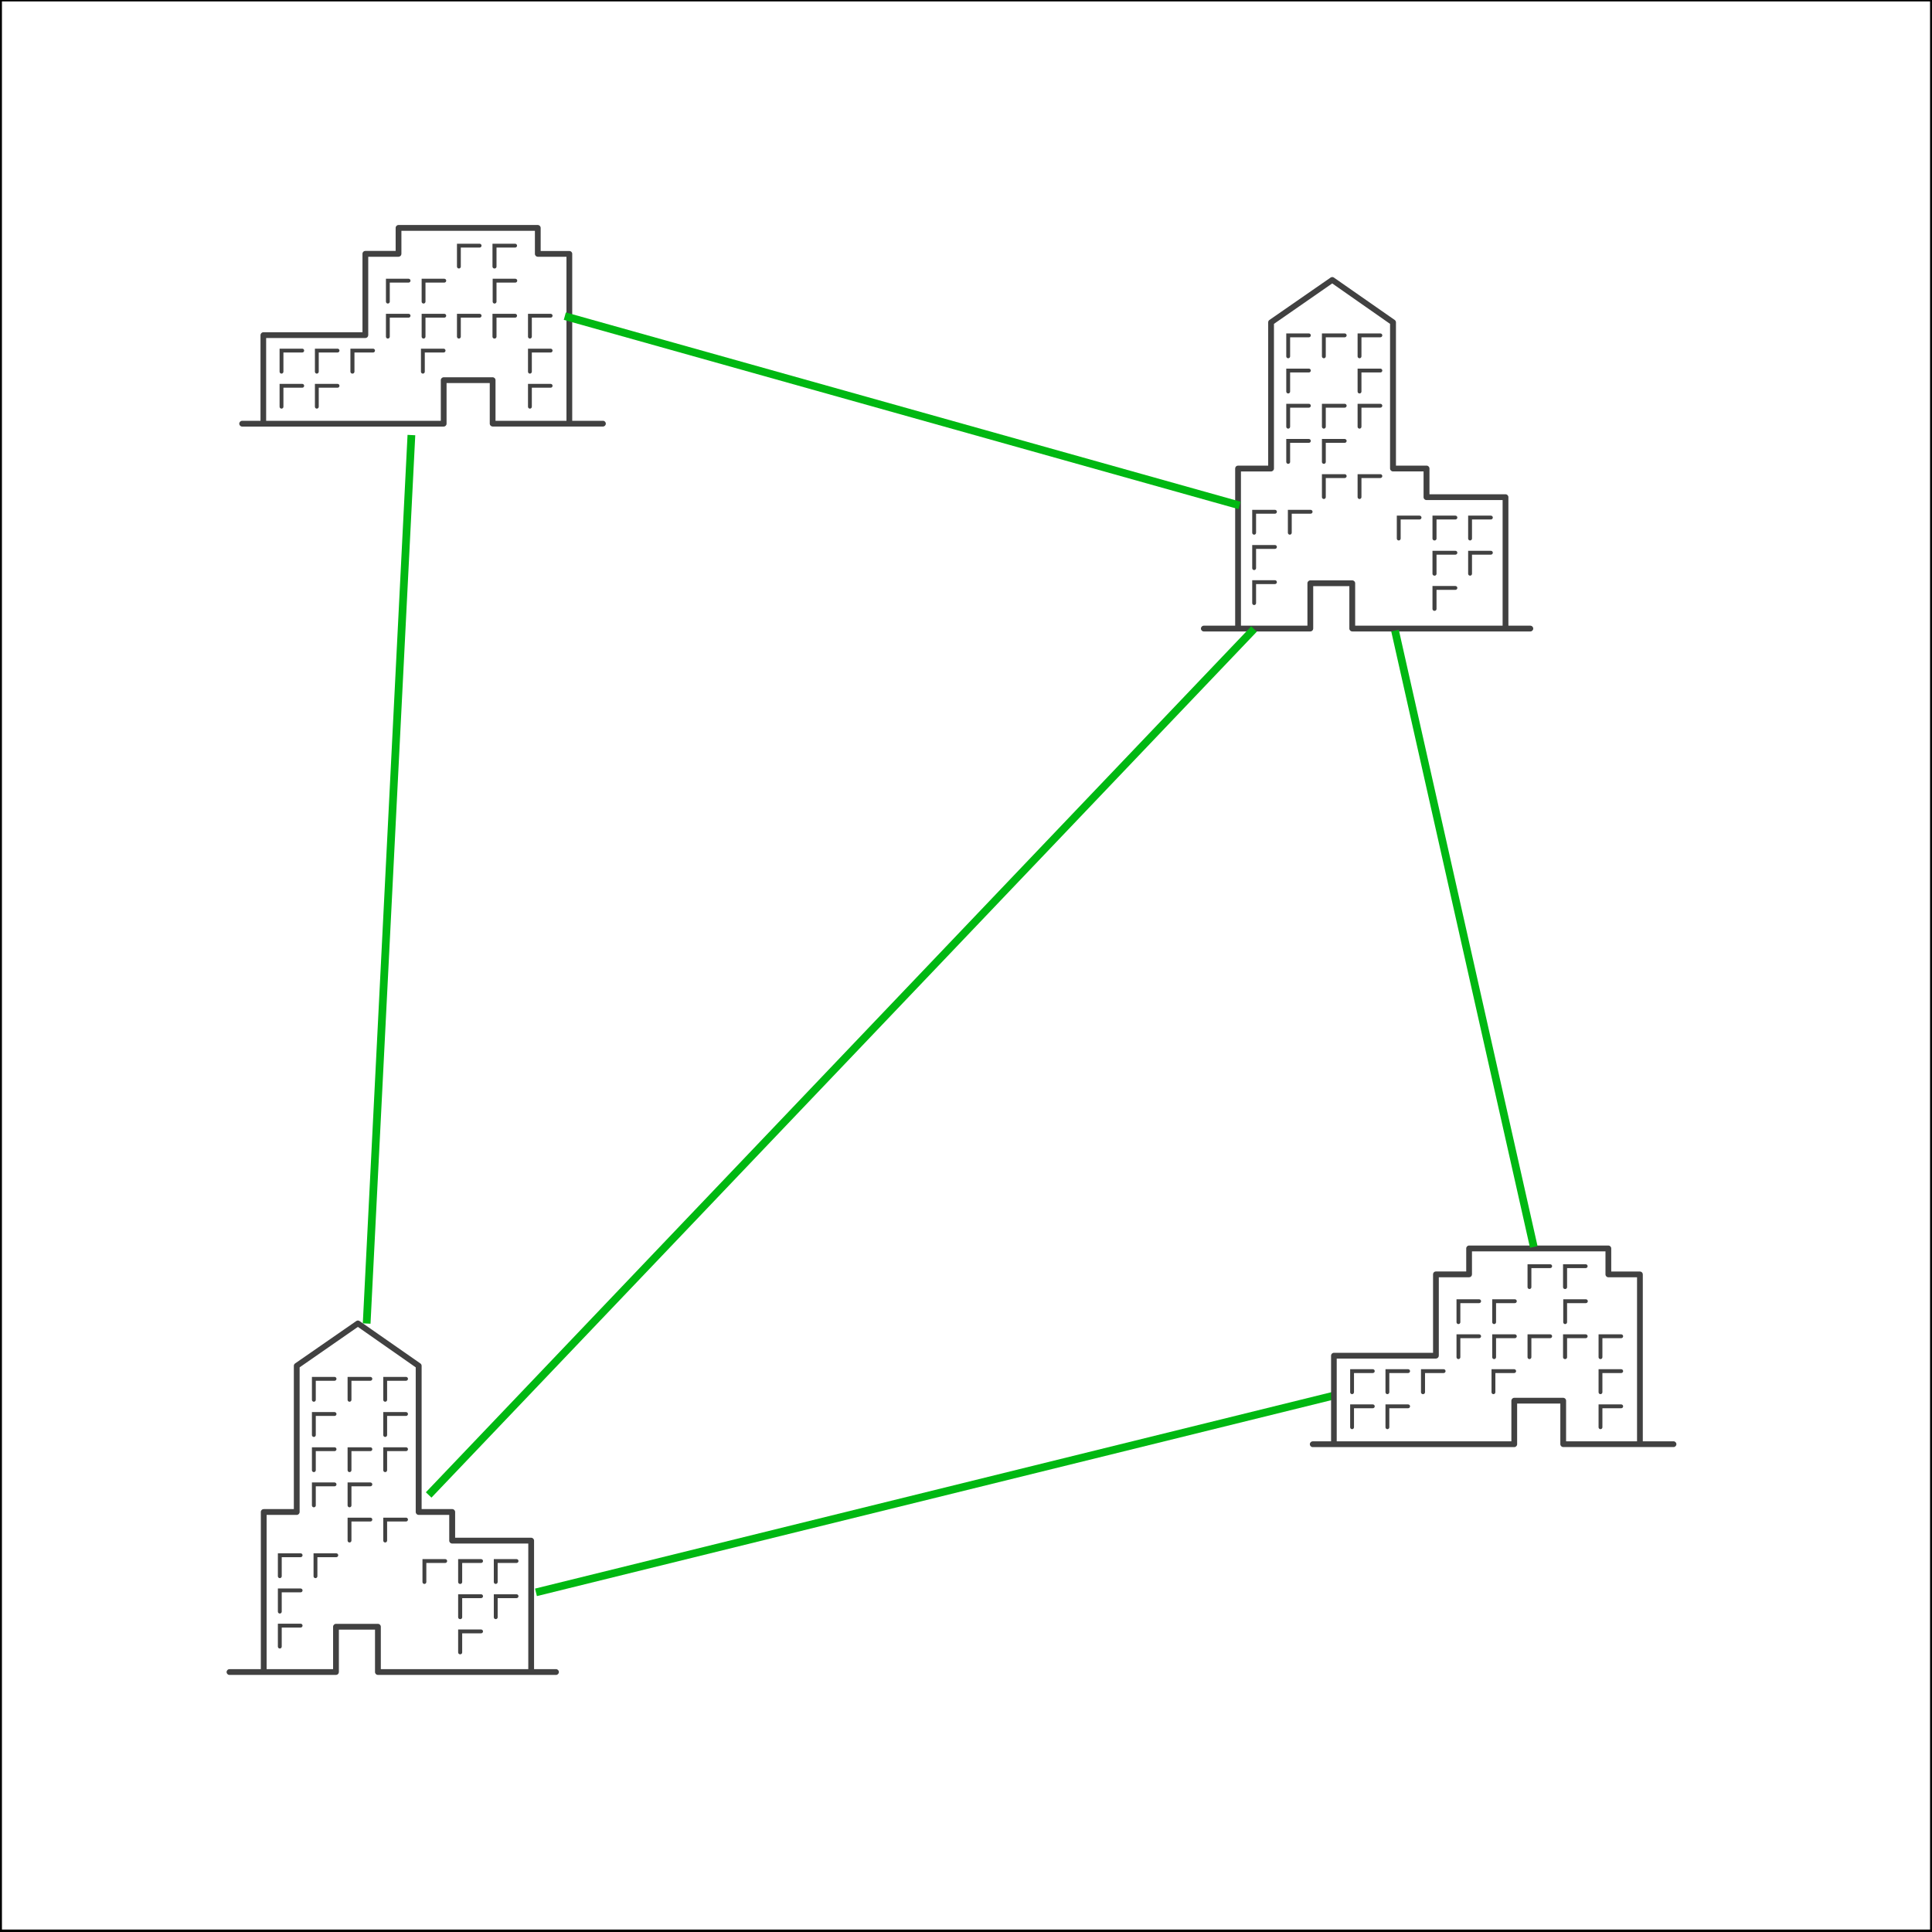 <?xml version="1.0" encoding="utf-8"?>
<svg viewBox="0 0 500 500" xmlns="http://www.w3.org/2000/svg">
  <defs>
    <clipPath id="clip1">
      <rect x="552" y="252" width="95" height="52"/>
    </clipPath>
    <clipPath id="clip2">
      <rect x="552" y="252" width="95" height="52"/>
    </clipPath>
    <clipPath id="clip3">
      <rect x="552" y="252" width="95" height="52"/>
    </clipPath>
    <clipPath id="clip0">
      <rect x="242" y="212" width="87" height="93"/>
    </clipPath>
    <clipPath id="clip-1">
      <rect x="243" y="213" width="86" height="92"/>
    </clipPath>
    <clipPath id="clip-2">
      <rect x="243" y="213" width="86" height="92"/>
    </clipPath>
    <clipPath id="clip-3">
      <rect x="243" y="213" width="86" height="92"/>
    </clipPath>
    <clipPath id="clip-4">
      <rect x="552" y="252" width="95" height="52"/>
    </clipPath>
    <clipPath id="clip-5">
      <rect x="552" y="252" width="95" height="52"/>
    </clipPath>
    <clipPath id="clip-6">
      <rect x="552" y="252" width="95" height="52"/>
    </clipPath>
    <clipPath id="clip-7">
      <rect x="242" y="212" width="87" height="93"/>
    </clipPath>
    <clipPath id="clip-8">
      <rect x="243" y="213" width="86" height="92"/>
    </clipPath>
    <clipPath id="clip-9">
      <rect x="243" y="213" width="86" height="92"/>
    </clipPath>
    <clipPath id="clip-10">
      <rect x="243" y="213" width="86" height="92"/>
    </clipPath>
  </defs>
  <path d="M 500.5 -0.634 L 500.5 500.366 L -0.5 500.366 L -0.5 -0.634 Z M 0.5 499.366 L 499.5 499.366 L 499.5 0.366 L 0.5 0.366 Z" style=""/>
  <g transform="matrix(1.003, 0, 0, 1.003, -0.804, -73.365)" style="">
    <g clip-path="url(#clip1)" transform="matrix(1, 0, 0, 1, -489.671, -120.799)">
      <g clip-path="url(#clip2)">
        <g clip-path="url(#clip3)">
          <path d="M608.877 263.224C608.603 263.224 608.381 263.002 608.381 262.729L608.381 256.834 614.226 256.834C614.5 256.834 614.722 257.056 614.722 257.33 614.722 257.603 614.5 257.825 614.226 257.825L609.372 257.825 609.372 262.778C609.346 263.033 609.132 263.226 608.877 263.224Z" fill="#414141" fill-rule="nonzero" fill-opacity="1" style=""/>
          <path d="M618.04 263.224C617.767 263.224 617.545 263.002 617.545 262.729L617.545 256.834 623.39 256.834C623.663 256.834 623.885 257.056 623.885 257.33 623.885 257.603 623.663 257.825 623.39 257.825L618.585 257.825 618.585 262.778C618.559 263.051 618.318 263.251 618.045 263.225 618.044 263.225 618.042 263.224 618.04 263.224Z" fill="#414141" fill-rule="nonzero" fill-opacity="1" style=""/>
          <path d="M599.763 272.269C599.489 272.269 599.267 272.047 599.267 271.774L599.267 265.869 605.112 265.869C605.386 265.869 605.607 266.091 605.607 266.365 605.607 266.638 605.386 266.86 605.112 266.86L600.258 266.86 600.258 271.813C600.233 272.069 600.02 272.265 599.763 272.269Z" fill="#414141" fill-rule="nonzero" fill-opacity="1" style=""/>
          <path d="M618.04 272.269C617.801 272.246 617.613 272.053 617.595 271.813L617.595 265.869 623.439 265.869C623.713 265.869 623.935 266.091 623.935 266.365 623.935 266.638 623.713 266.86 623.439 266.86L618.585 266.86 618.585 271.813C618.559 272.089 618.316 272.292 618.04 272.269Z" fill="#414141" fill-rule="nonzero" fill-opacity="1" style=""/>
          <path d="M599.763 281.304C599.489 281.304 599.267 281.082 599.267 280.809L599.267 274.914 605.112 274.914C605.386 274.914 605.607 275.136 605.607 275.409 605.607 275.683 605.386 275.905 605.112 275.905L600.258 275.905 600.258 280.809C600.258 281.082 600.036 281.304 599.763 281.304Z" fill="#414141" fill-rule="nonzero" fill-opacity="1" style=""/>
          <path d="M608.877 281.304C608.603 281.304 608.381 281.082 608.381 280.809L608.381 274.914 614.226 274.914C614.5 274.914 614.722 275.136 614.722 275.409 614.722 275.683 614.5 275.905 614.226 275.905L609.372 275.905 609.372 280.809C609.372 281.082 609.15 281.304 608.877 281.304Z" fill="#414141" fill-rule="nonzero" fill-opacity="1" style=""/>
          <path d="M618.04 281.304C617.767 281.304 617.545 281.082 617.545 280.809L617.545 274.914 623.39 274.914C623.663 274.914 623.885 275.136 623.885 275.409 623.885 275.683 623.663 275.905 623.39 275.905L618.585 275.905 618.585 280.809C618.587 281.082 618.366 281.305 618.092 281.306 618.075 281.306 618.058 281.306 618.04 281.304Z" fill="#414141" fill-rule="nonzero" fill-opacity="1" style=""/>
          <path d="M627.204 281.304C626.93 281.304 626.709 281.082 626.709 280.809L626.709 274.914 632.554 274.914C632.827 274.914 633.049 275.136 633.049 275.409 633.049 275.683 632.827 275.905 632.554 275.905L627.699 275.905 627.699 280.809C627.699 281.082 627.477 281.304 627.204 281.304Z" fill="#414141" fill-rule="nonzero" fill-opacity="1" style=""/>
          <path d="M599.584 290.349C599.311 290.349 599.089 290.127 599.089 289.853L599.089 283.909 604.934 283.909C605.207 283.909 605.429 284.131 605.429 284.405 605.429 284.678 605.207 284.9 604.934 284.9L600.08 284.9 600.08 289.853C600.08 290.127 599.858 290.349 599.584 290.349Z" fill="#414141" fill-rule="nonzero" fill-opacity="1" style=""/>
          <path d="M627.204 290.349C626.93 290.349 626.709 290.127 626.709 289.853L626.709 283.909 632.554 283.909C632.827 283.909 633.049 284.131 633.049 284.405 633.049 284.678 632.827 284.9 632.554 284.9L627.699 284.9 627.699 289.853C627.694 290.125 627.475 290.343 627.204 290.349Z" fill="#414141" fill-rule="nonzero" fill-opacity="1" style=""/>
          <path d="M590.549 272.269C590.276 272.269 590.054 272.047 590.054 271.774L590.054 265.869 595.899 265.869C596.172 265.869 596.394 266.091 596.394 266.365 596.394 266.638 596.172 266.86 595.899 266.86L591.045 266.86 591.045 271.813C591.02 272.069 590.806 272.265 590.549 272.269Z" fill="#414141" fill-rule="nonzero" fill-opacity="1" style=""/>
          <path d="M590.549 281.304C590.276 281.304 590.054 281.082 590.054 280.809L590.054 274.914 595.899 274.914C596.172 274.914 596.394 275.136 596.394 275.409 596.394 275.683 596.172 275.905 595.899 275.905L591.045 275.905 591.045 280.809C591.045 281.082 590.823 281.304 590.549 281.304Z" fill="#414141" fill-rule="nonzero" fill-opacity="1" style=""/>
          <path d="M563.108 290.349C562.834 290.349 562.613 290.127 562.613 289.853L562.613 283.909 568.458 283.909C568.731 283.909 568.953 284.131 568.953 284.405 568.953 284.678 568.731 284.9 568.458 284.9L563.603 284.9 563.603 289.853C563.598 290.125 563.379 290.343 563.108 290.349Z" fill="#414141" fill-rule="nonzero" fill-opacity="1" style=""/>
          <path d="M572.222 290.349C571.949 290.349 571.727 290.127 571.727 289.853L571.727 283.909 577.572 283.909C577.845 283.909 578.067 284.131 578.067 284.405 578.067 284.678 577.845 284.9 577.572 284.9L572.717 284.9 572.717 289.853C572.712 290.125 572.493 290.343 572.222 290.349Z" fill="#414141" fill-rule="nonzero" fill-opacity="1" style=""/>
          <path d="M581.386 290.349C581.112 290.349 580.89 290.127 580.89 289.853L580.89 283.909 586.735 283.909C587.009 283.909 587.231 284.131 587.231 284.405 587.231 284.678 587.009 284.9 586.735 284.9L581.931 284.9 581.931 289.853C581.926 290.132 581.696 290.355 581.417 290.35 581.407 290.35 581.396 290.349 581.386 290.349Z" fill="#414141" fill-rule="nonzero" fill-opacity="1" style=""/>
          <path d="M563.108 299.384C562.834 299.384 562.613 299.162 562.613 298.888L562.613 292.994 568.458 292.994C568.731 292.994 568.953 293.216 568.953 293.489 568.953 293.763 568.731 293.984 568.458 293.984L563.603 293.984 563.603 298.888C563.603 299.162 563.381 299.384 563.108 299.384Z" fill="#414141" fill-rule="nonzero" fill-opacity="1" style=""/>
          <path d="M572.222 299.384C571.949 299.384 571.727 299.162 571.727 298.888L571.727 292.994 577.572 292.994C577.845 292.994 578.067 293.216 578.067 293.489 578.067 293.763 577.845 293.984 577.572 293.984L572.717 293.984 572.717 298.888C572.717 299.162 572.496 299.384 572.222 299.384Z" fill="#414141" fill-rule="nonzero" fill-opacity="1" style=""/>
          <path d="M627.204 299.384C626.93 299.384 626.709 299.162 626.709 298.888L626.709 292.994 632.554 292.994C632.827 292.994 633.049 293.216 633.049 293.489 633.049 293.763 632.827 293.984 632.554 293.984L627.699 293.984 627.699 298.888C627.699 299.162 627.477 299.384 627.204 299.384Z" fill="#414141" fill-rule="nonzero" fill-opacity="1" style=""/>
          <path d="M646.046 302.524 638.121 302.524 638.121 259.45C638.127 259.049 637.809 258.718 637.408 258.707L629.978 258.707 629.978 252.763C629.983 252.347 629.651 252.006 629.235 252 629.235 252 629.235 252 629.235 252L593.303 252C592.893 252 592.56 252.333 592.56 252.743L592.56 258.687 584.744 258.687C584.339 258.681 584.007 259.005 584.001 259.41 584.001 259.417 584.001 259.423 584.001 259.43L584.001 279.679 558.432 279.679C558.027 279.674 557.695 279.997 557.689 280.402 557.689 280.409 557.689 280.416 557.689 280.422L557.689 302.524 552.954 302.524C552.543 302.524 552.211 302.857 552.211 303.267 552.211 303.677 552.543 304.01 552.954 304.01L604.954 304.01C605.364 304.01 605.697 303.677 605.697 303.267L605.697 292.776 616.842 292.776 616.842 303.257C616.847 303.665 617.176 303.995 617.585 304L646.046 304C646.457 304 646.789 303.667 646.789 303.257 646.789 302.847 646.457 302.514 646.046 302.514ZM635.674 302.524 618.328 302.524 618.328 292.033C618.328 291.622 617.995 291.29 617.585 291.29L604.954 291.29C604.545 291.295 604.216 291.625 604.211 292.033L604.211 302.524 559.145 302.524 559.145 281.165 584.744 281.165C585.152 281.16 585.482 280.83 585.487 280.422L585.487 260.193 593.303 260.193C593.712 260.187 594.041 259.858 594.046 259.45L594.046 253.506 628.492 253.506 628.492 259.45C628.492 259.86 628.825 260.193 629.235 260.193L636.635 260.193 636.635 302.524Z" fill="#414141" fill-rule="nonzero" fill-opacity="1" style=""/>
        </g>
      </g>
    </g>
  </g>
  <line style="fill: rgb(216, 216, 216); stroke: rgb(0, 184, 18); stroke-width: 2px;" x1="94.891" y1="342.529" x2="106.471" y2="112.592"/>
  <line style="fill: rgb(216, 216, 216); stroke: rgb(0, 184, 18); stroke-width: 2px;" x1="344.893" y1="361.246" x2="138.708" y2="412.099"/>
  <g clip-path="url(#clip0)" transform="matrix(1, 0, 0, 1, -184.358, 128.608)">
    <g clip-path="url(#clip-1)">
      <g clip-path="url(#clip-2)">
        <g clip-path="url(#clip-3)">
          <path d="M328.252 303.367 322.573 303.367 322.573 270.107C322.573 269.693 322.238 269.358 321.825 269.358L302.146 269.358 302.146 262.692C302.146 262.279 301.811 261.944 301.398 261.944L293.474 261.944 293.474 224.871C293.476 224.625 293.357 224.394 293.155 224.253L277.408 213.276C277.153 213.097 276.814 213.097 276.56 213.276L260.723 224.253C260.521 224.394 260.402 224.625 260.404 224.871L260.404 261.944 252.6 261.944C252.192 261.944 251.861 262.274 251.861 262.682 251.861 262.686 251.861 262.689 251.861 262.692L251.861 303.367 243.748 303.367C243.335 303.367 243 303.702 243 304.116 243 304.529 243.335 304.864 243.748 304.864L271.311 304.864C271.722 304.859 272.054 304.527 272.059 304.116L272.059 293.139 281.41 293.139 281.41 304.116C281.415 304.527 281.747 304.859 282.158 304.864L328.252 304.864C328.665 304.864 329 304.529 329 304.116 329 303.702 328.665 303.367 328.252 303.367ZM318.272 303.367 282.916 303.367 282.916 292.39C282.916 291.977 282.581 291.642 282.168 291.642L271.311 291.642C270.897 291.642 270.562 291.977 270.562 292.39L270.562 303.367 253.358 303.367 253.358 263.451 261.152 263.451C261.563 263.445 261.895 263.113 261.9 262.702L261.9 225.261 276.979 214.793 291.948 225.261 291.948 262.692C291.948 263.106 292.283 263.441 292.696 263.441L300.619 263.441 300.619 270.107C300.614 270.515 300.94 270.85 301.348 270.855 301.354 270.855 301.361 270.855 301.368 270.855L321.077 270.855 321.077 303.367Z" fill="#414141" fill-rule="nonzero" fill-opacity="1"/>
          <path d="M294.193 281.313C293.917 281.313 293.694 281.09 293.694 280.814L293.694 274.887 299.582 274.887C299.857 274.887 300.081 275.11 300.081 275.386 300.081 275.661 299.857 275.885 299.582 275.885L294.692 275.885 294.692 280.814C294.692 281.09 294.468 281.313 294.193 281.313Z" fill="#414141" fill-rule="nonzero" fill-opacity="1"/>
          <path d="M303.424 281.313C303.148 281.313 302.925 281.09 302.925 280.814L302.925 274.887 308.862 274.887C309.138 274.887 309.361 275.11 309.361 275.386 309.361 275.661 309.138 275.885 308.862 275.885L303.972 275.885 303.972 280.814C303.974 281.09 303.752 281.314 303.476 281.316 303.458 281.316 303.441 281.315 303.424 281.313Z" fill="#414141" fill-rule="nonzero" fill-opacity="1"/>
          <path d="M312.654 281.313C312.379 281.313 312.155 281.09 312.155 280.814L312.155 274.887 318.043 274.887C318.318 274.887 318.542 275.11 318.542 275.386 318.542 275.661 318.318 275.885 318.043 275.885L313.153 275.885 313.153 280.814C313.153 281.09 312.93 281.313 312.654 281.313Z" fill="#414141" fill-rule="nonzero" fill-opacity="1"/>
          <path d="M303.424 290.424C303.148 290.424 302.925 290.201 302.925 289.925L302.925 283.988 308.862 283.988C309.138 283.988 309.361 284.211 309.361 284.487 309.361 284.762 309.138 284.986 308.862 284.986L303.972 284.986 303.972 289.975C303.946 290.25 303.703 290.451 303.429 290.425 303.427 290.425 303.425 290.424 303.424 290.424Z" fill="#414141" fill-rule="nonzero" fill-opacity="1"/>
          <path d="M312.654 290.424C312.379 290.424 312.155 290.201 312.155 289.925L312.155 283.988 318.043 283.988C318.318 283.988 318.542 284.211 318.542 284.487 318.542 284.762 318.318 284.986 318.043 284.986L313.153 284.986 313.153 289.975C313.127 290.231 312.911 290.426 312.654 290.424Z" fill="#414141" fill-rule="nonzero" fill-opacity="1"/>
          <path d="M303.424 299.525C303.148 299.525 302.925 299.302 302.925 299.026L302.925 293.099 308.862 293.099C309.138 293.099 309.361 293.322 309.361 293.598 309.361 293.873 309.138 294.097 308.862 294.097L303.972 294.097 303.972 299.026C303.974 299.302 303.752 299.526 303.476 299.528 303.458 299.528 303.441 299.527 303.424 299.525Z" fill="#414141" fill-rule="nonzero" fill-opacity="1"/>
          <path d="M256.771 279.816C256.496 279.816 256.272 279.593 256.272 279.317L256.272 273.39 262.16 273.39C262.435 273.39 262.659 273.613 262.659 273.889 262.659 274.164 262.435 274.388 262.16 274.388L257.27 274.388 257.27 279.317C257.27 279.593 257.047 279.816 256.771 279.816Z" fill="#414141" fill-rule="nonzero" fill-opacity="1"/>
          <path d="M266.002 279.816C265.726 279.816 265.503 279.593 265.503 279.317L265.503 273.39 271.391 273.39C271.666 273.39 271.89 273.613 271.89 273.889 271.89 274.164 271.666 274.388 271.391 274.388L266.501 274.388 266.501 279.317C266.501 279.593 266.277 279.816 266.002 279.816Z" fill="#414141" fill-rule="nonzero" fill-opacity="1"/>
          <path d="M256.771 288.977C256.496 288.977 256.272 288.754 256.272 288.478L256.272 282.491 262.16 282.491C262.435 282.491 262.659 282.714 262.659 282.99 262.659 283.265 262.435 283.489 262.16 283.489L257.27 283.489 257.27 288.478C257.27 288.754 257.047 288.977 256.771 288.977Z" fill="#414141" fill-rule="nonzero" fill-opacity="1"/>
          <path d="M256.771 298.028C256.496 298.028 256.272 297.805 256.272 297.529L256.272 291.602 262.16 291.602C262.435 291.602 262.659 291.825 262.659 292.101 262.659 292.376 262.435 292.6 262.16 292.6L257.27 292.6 257.27 297.529C257.27 297.805 257.047 298.028 256.771 298.028Z" fill="#414141" fill-rule="nonzero" fill-opacity="1"/>
          <path d="M265.583 234.162C265.307 234.162 265.084 233.939 265.084 233.663L265.084 227.735 270.942 227.735C271.217 227.735 271.44 227.959 271.44 228.234 271.435 228.508 271.215 228.728 270.942 228.733L266.082 228.733 266.082 233.663C266.082 233.939 265.858 234.162 265.583 234.162Z" fill="#414141" fill-rule="nonzero" fill-opacity="1"/>
          <path d="M274.813 234.162C274.538 234.162 274.314 233.939 274.314 233.663L274.314 227.735 280.212 227.735C280.488 227.735 280.711 227.959 280.711 228.234 280.706 228.508 280.485 228.728 280.212 228.733L275.312 228.733 275.312 233.663C275.312 233.939 275.089 234.162 274.813 234.162Z" fill="#414141" fill-rule="nonzero" fill-opacity="1"/>
          <path d="M284.044 234.162C283.769 234.162 283.545 233.939 283.545 233.663L283.545 227.735 289.443 227.735C289.718 227.735 289.942 227.959 289.942 228.234 289.936 228.508 289.716 228.728 289.443 228.733L284.543 228.733 284.543 233.663C284.543 233.939 284.32 234.162 284.044 234.162Z" fill="#414141" fill-rule="nonzero" fill-opacity="1"/>
          <path d="M265.583 243.273C265.307 243.273 265.084 243.049 265.084 242.774L265.084 236.836 270.942 236.836C271.215 236.842 271.435 237.062 271.44 237.335 271.44 237.611 271.217 237.834 270.942 237.834L266.082 237.834 266.082 242.774C266.082 243.049 265.858 243.273 265.583 243.273Z" fill="#414141" fill-rule="nonzero" fill-opacity="1"/>
          <path d="M284.044 243.273C283.769 243.273 283.545 243.049 283.545 242.774L283.545 236.836 289.443 236.836C289.716 236.842 289.936 237.062 289.942 237.335 289.942 237.611 289.718 237.834 289.443 237.834L284.543 237.834 284.543 242.774C284.543 243.049 284.32 243.273 284.044 243.273Z" fill="#414141" fill-rule="nonzero" fill-opacity="1"/>
          <path d="M265.583 252.374C265.307 252.374 265.084 252.15 265.084 251.875L265.084 245.947 270.942 245.947C271.217 245.947 271.44 246.171 271.44 246.446 271.435 246.72 271.215 246.94 270.942 246.945L266.082 246.945 266.082 251.875C266.082 252.15 265.858 252.374 265.583 252.374Z" fill="#414141" fill-rule="nonzero" fill-opacity="1"/>
          <path d="M274.813 252.374C274.538 252.374 274.314 252.15 274.314 251.875L274.314 245.947 280.212 245.947C280.488 245.947 280.711 246.171 280.711 246.446 280.706 246.72 280.485 246.94 280.212 246.945L275.312 246.945 275.312 251.875C275.312 252.15 275.089 252.374 274.813 252.374Z" fill="#414141" fill-rule="nonzero" fill-opacity="1"/>
          <path d="M284.044 252.374C283.769 252.374 283.545 252.15 283.545 251.875L283.545 245.947 289.443 245.947C289.718 245.947 289.942 246.171 289.942 246.446 289.936 246.72 289.716 246.94 289.443 246.945L284.543 246.945 284.543 251.875C284.543 252.15 284.32 252.374 284.044 252.374Z" fill="#414141" fill-rule="nonzero" fill-opacity="1"/>
          <path d="M265.583 261.485C265.307 261.485 265.084 261.261 265.084 260.986L265.084 255.048 270.942 255.048C271.215 255.054 271.435 255.274 271.44 255.547 271.44 255.823 271.217 256.046 270.942 256.046L266.082 256.046 266.082 261.036C266.056 261.292 265.84 261.486 265.583 261.485Z" fill="#414141" fill-rule="nonzero" fill-opacity="1"/>
          <path d="M274.813 261.485C274.538 261.485 274.314 261.261 274.314 260.986L274.314 255.048 280.212 255.048C280.485 255.054 280.706 255.274 280.711 255.547 280.711 255.823 280.488 256.046 280.212 256.046L275.312 256.046 275.312 261.036C275.287 261.292 275.071 261.486 274.813 261.485Z" fill="#414141" fill-rule="nonzero" fill-opacity="1"/>
          <path d="M274.813 270.586C274.538 270.586 274.314 270.362 274.314 270.087L274.314 264.159 280.212 264.159C280.488 264.159 280.711 264.383 280.711 264.658 280.706 264.931 280.485 265.152 280.212 265.157L275.312 265.157 275.312 270.087C275.312 270.362 275.089 270.586 274.813 270.586Z" fill="#414141" fill-rule="nonzero" fill-opacity="1"/>
          <path d="M284.044 270.586C283.769 270.586 283.545 270.362 283.545 270.087L283.545 264.159 289.443 264.159C289.718 264.159 289.942 264.383 289.942 264.658 289.936 264.931 289.716 265.152 289.443 265.157L284.543 265.157 284.543 270.087C284.543 270.362 284.32 270.586 284.044 270.586Z" fill="#414141" fill-rule="nonzero" fill-opacity="1"/>
        </g>
      </g>
    </g>
  </g>
  <g transform="matrix(1.003, 0, 0, 1.003, 276.259, 190.748)" style="">
    <g clip-path="url(#clip-4)" transform="matrix(1, 0, 0, 1, -489.671, -120.799)">
      <g clip-path="url(#clip-5)">
        <g clip-path="url(#clip-6)">
          <path d="M608.877 263.224C608.603 263.224 608.381 263.002 608.381 262.729L608.381 256.834 614.226 256.834C614.5 256.834 614.722 257.056 614.722 257.33 614.722 257.603 614.5 257.825 614.226 257.825L609.372 257.825 609.372 262.778C609.346 263.033 609.132 263.226 608.877 263.224Z" fill="#414141" fill-rule="nonzero" fill-opacity="1" style=""/>
          <path d="M618.04 263.224C617.767 263.224 617.545 263.002 617.545 262.729L617.545 256.834 623.39 256.834C623.663 256.834 623.885 257.056 623.885 257.33 623.885 257.603 623.663 257.825 623.39 257.825L618.585 257.825 618.585 262.778C618.559 263.051 618.318 263.251 618.045 263.225 618.044 263.225 618.042 263.224 618.04 263.224Z" fill="#414141" fill-rule="nonzero" fill-opacity="1" style=""/>
          <path d="M599.763 272.269C599.489 272.269 599.267 272.047 599.267 271.774L599.267 265.869 605.112 265.869C605.386 265.869 605.607 266.091 605.607 266.365 605.607 266.638 605.386 266.86 605.112 266.86L600.258 266.86 600.258 271.813C600.233 272.069 600.02 272.265 599.763 272.269Z" fill="#414141" fill-rule="nonzero" fill-opacity="1" style=""/>
          <path d="M618.04 272.269C617.801 272.246 617.613 272.053 617.595 271.813L617.595 265.869 623.439 265.869C623.713 265.869 623.935 266.091 623.935 266.365 623.935 266.638 623.713 266.86 623.439 266.86L618.585 266.86 618.585 271.813C618.559 272.089 618.316 272.292 618.04 272.269Z" fill="#414141" fill-rule="nonzero" fill-opacity="1" style=""/>
          <path d="M599.763 281.304C599.489 281.304 599.267 281.082 599.267 280.809L599.267 274.914 605.112 274.914C605.386 274.914 605.607 275.136 605.607 275.409 605.607 275.683 605.386 275.905 605.112 275.905L600.258 275.905 600.258 280.809C600.258 281.082 600.036 281.304 599.763 281.304Z" fill="#414141" fill-rule="nonzero" fill-opacity="1" style=""/>
          <path d="M608.877 281.304C608.603 281.304 608.381 281.082 608.381 280.809L608.381 274.914 614.226 274.914C614.5 274.914 614.722 275.136 614.722 275.409 614.722 275.683 614.5 275.905 614.226 275.905L609.372 275.905 609.372 280.809C609.372 281.082 609.15 281.304 608.877 281.304Z" fill="#414141" fill-rule="nonzero" fill-opacity="1" style=""/>
          <path d="M618.04 281.304C617.767 281.304 617.545 281.082 617.545 280.809L617.545 274.914 623.39 274.914C623.663 274.914 623.885 275.136 623.885 275.409 623.885 275.683 623.663 275.905 623.39 275.905L618.585 275.905 618.585 280.809C618.587 281.082 618.366 281.305 618.092 281.306 618.075 281.306 618.058 281.306 618.04 281.304Z" fill="#414141" fill-rule="nonzero" fill-opacity="1" style=""/>
          <path d="M627.204 281.304C626.93 281.304 626.709 281.082 626.709 280.809L626.709 274.914 632.554 274.914C632.827 274.914 633.049 275.136 633.049 275.409 633.049 275.683 632.827 275.905 632.554 275.905L627.699 275.905 627.699 280.809C627.699 281.082 627.477 281.304 627.204 281.304Z" fill="#414141" fill-rule="nonzero" fill-opacity="1" style=""/>
          <path d="M599.584 290.349C599.311 290.349 599.089 290.127 599.089 289.853L599.089 283.909 604.934 283.909C605.207 283.909 605.429 284.131 605.429 284.405 605.429 284.678 605.207 284.9 604.934 284.9L600.08 284.9 600.08 289.853C600.08 290.127 599.858 290.349 599.584 290.349Z" fill="#414141" fill-rule="nonzero" fill-opacity="1" style=""/>
          <path d="M627.204 290.349C626.93 290.349 626.709 290.127 626.709 289.853L626.709 283.909 632.554 283.909C632.827 283.909 633.049 284.131 633.049 284.405 633.049 284.678 632.827 284.9 632.554 284.9L627.699 284.9 627.699 289.853C627.694 290.125 627.475 290.343 627.204 290.349Z" fill="#414141" fill-rule="nonzero" fill-opacity="1" style=""/>
          <path d="M590.549 272.269C590.276 272.269 590.054 272.047 590.054 271.774L590.054 265.869 595.899 265.869C596.172 265.869 596.394 266.091 596.394 266.365 596.394 266.638 596.172 266.86 595.899 266.86L591.045 266.86 591.045 271.813C591.02 272.069 590.806 272.265 590.549 272.269Z" fill="#414141" fill-rule="nonzero" fill-opacity="1" style=""/>
          <path d="M590.549 281.304C590.276 281.304 590.054 281.082 590.054 280.809L590.054 274.914 595.899 274.914C596.172 274.914 596.394 275.136 596.394 275.409 596.394 275.683 596.172 275.905 595.899 275.905L591.045 275.905 591.045 280.809C591.045 281.082 590.823 281.304 590.549 281.304Z" fill="#414141" fill-rule="nonzero" fill-opacity="1" style=""/>
          <path d="M563.108 290.349C562.834 290.349 562.613 290.127 562.613 289.853L562.613 283.909 568.458 283.909C568.731 283.909 568.953 284.131 568.953 284.405 568.953 284.678 568.731 284.9 568.458 284.9L563.603 284.9 563.603 289.853C563.598 290.125 563.379 290.343 563.108 290.349Z" fill="#414141" fill-rule="nonzero" fill-opacity="1" style=""/>
          <path d="M572.222 290.349C571.949 290.349 571.727 290.127 571.727 289.853L571.727 283.909 577.572 283.909C577.845 283.909 578.067 284.131 578.067 284.405 578.067 284.678 577.845 284.9 577.572 284.9L572.717 284.9 572.717 289.853C572.712 290.125 572.493 290.343 572.222 290.349Z" fill="#414141" fill-rule="nonzero" fill-opacity="1" style=""/>
          <path d="M581.386 290.349C581.112 290.349 580.89 290.127 580.89 289.853L580.89 283.909 586.735 283.909C587.009 283.909 587.231 284.131 587.231 284.405 587.231 284.678 587.009 284.9 586.735 284.9L581.931 284.9 581.931 289.853C581.926 290.132 581.696 290.355 581.417 290.35 581.407 290.35 581.396 290.349 581.386 290.349Z" fill="#414141" fill-rule="nonzero" fill-opacity="1" style=""/>
          <path d="M563.108 299.384C562.834 299.384 562.613 299.162 562.613 298.888L562.613 292.994 568.458 292.994C568.731 292.994 568.953 293.216 568.953 293.489 568.953 293.763 568.731 293.984 568.458 293.984L563.603 293.984 563.603 298.888C563.603 299.162 563.381 299.384 563.108 299.384Z" fill="#414141" fill-rule="nonzero" fill-opacity="1" style=""/>
          <path d="M572.222 299.384C571.949 299.384 571.727 299.162 571.727 298.888L571.727 292.994 577.572 292.994C577.845 292.994 578.067 293.216 578.067 293.489 578.067 293.763 577.845 293.984 577.572 293.984L572.717 293.984 572.717 298.888C572.717 299.162 572.496 299.384 572.222 299.384Z" fill="#414141" fill-rule="nonzero" fill-opacity="1" style=""/>
          <path d="M627.204 299.384C626.93 299.384 626.709 299.162 626.709 298.888L626.709 292.994 632.554 292.994C632.827 292.994 633.049 293.216 633.049 293.489 633.049 293.763 632.827 293.984 632.554 293.984L627.699 293.984 627.699 298.888C627.699 299.162 627.477 299.384 627.204 299.384Z" fill="#414141" fill-rule="nonzero" fill-opacity="1" style=""/>
          <path d="M646.046 302.524 638.121 302.524 638.121 259.45C638.127 259.049 637.809 258.718 637.408 258.707L629.978 258.707 629.978 252.763C629.983 252.347 629.651 252.006 629.235 252 629.235 252 629.235 252 629.235 252L593.303 252C592.893 252 592.56 252.333 592.56 252.743L592.56 258.687 584.744 258.687C584.339 258.681 584.007 259.005 584.001 259.41 584.001 259.417 584.001 259.423 584.001 259.43L584.001 279.679 558.432 279.679C558.027 279.674 557.695 279.997 557.689 280.402 557.689 280.409 557.689 280.416 557.689 280.422L557.689 302.524 552.954 302.524C552.543 302.524 552.211 302.857 552.211 303.267 552.211 303.677 552.543 304.01 552.954 304.01L604.954 304.01C605.364 304.01 605.697 303.677 605.697 303.267L605.697 292.776 616.842 292.776 616.842 303.257C616.847 303.665 617.176 303.995 617.585 304L646.046 304C646.457 304 646.789 303.667 646.789 303.257 646.789 302.847 646.457 302.514 646.046 302.514ZM635.674 302.524 618.328 302.524 618.328 292.033C618.328 291.622 617.995 291.29 617.585 291.29L604.954 291.29C604.545 291.295 604.216 291.625 604.211 292.033L604.211 302.524 559.145 302.524 559.145 281.165 584.744 281.165C585.152 281.16 585.482 280.83 585.487 280.422L585.487 260.193 593.303 260.193C593.712 260.187 594.041 259.858 594.046 259.45L594.046 253.506 628.492 253.506 628.492 259.45C628.492 259.86 628.825 260.193 629.235 260.193L636.635 260.193 636.635 302.524Z" fill="#414141" fill-rule="nonzero" fill-opacity="1" style=""/>
        </g>
      </g>
    </g>
  </g>
  <g clip-path="url(#clip-7)" transform="matrix(1, 0, 0, 1, 67.799, -141.442)">
    <g clip-path="url(#clip-8)">
      <g clip-path="url(#clip-9)">
        <g clip-path="url(#clip-10)">
          <path d="M328.252 303.367 322.573 303.367 322.573 270.107C322.573 269.693 322.238 269.358 321.825 269.358L302.146 269.358 302.146 262.692C302.146 262.279 301.811 261.944 301.398 261.944L293.474 261.944 293.474 224.871C293.476 224.625 293.357 224.394 293.155 224.253L277.408 213.276C277.153 213.097 276.814 213.097 276.56 213.276L260.723 224.253C260.521 224.394 260.402 224.625 260.404 224.871L260.404 261.944 252.6 261.944C252.192 261.944 251.861 262.274 251.861 262.682 251.861 262.686 251.861 262.689 251.861 262.692L251.861 303.367 243.748 303.367C243.335 303.367 243 303.702 243 304.116 243 304.529 243.335 304.864 243.748 304.864L271.311 304.864C271.722 304.859 272.054 304.527 272.059 304.116L272.059 293.139 281.41 293.139 281.41 304.116C281.415 304.527 281.747 304.859 282.158 304.864L328.252 304.864C328.665 304.864 329 304.529 329 304.116 329 303.702 328.665 303.367 328.252 303.367ZM318.272 303.367 282.916 303.367 282.916 292.39C282.916 291.977 282.581 291.642 282.168 291.642L271.311 291.642C270.897 291.642 270.562 291.977 270.562 292.39L270.562 303.367 253.358 303.367 253.358 263.451 261.152 263.451C261.563 263.445 261.895 263.113 261.9 262.702L261.9 225.261 276.979 214.793 291.948 225.261 291.948 262.692C291.948 263.106 292.283 263.441 292.696 263.441L300.619 263.441 300.619 270.107C300.614 270.515 300.94 270.85 301.348 270.855 301.354 270.855 301.361 270.855 301.368 270.855L321.077 270.855 321.077 303.367Z" fill="#414141" fill-rule="nonzero" fill-opacity="1"/>
          <path d="M294.193 281.313C293.917 281.313 293.694 281.09 293.694 280.814L293.694 274.887 299.582 274.887C299.857 274.887 300.081 275.11 300.081 275.386 300.081 275.661 299.857 275.885 299.582 275.885L294.692 275.885 294.692 280.814C294.692 281.09 294.468 281.313 294.193 281.313Z" fill="#414141" fill-rule="nonzero" fill-opacity="1"/>
          <path d="M303.424 281.313C303.148 281.313 302.925 281.09 302.925 280.814L302.925 274.887 308.862 274.887C309.138 274.887 309.361 275.11 309.361 275.386 309.361 275.661 309.138 275.885 308.862 275.885L303.972 275.885 303.972 280.814C303.974 281.09 303.752 281.314 303.476 281.316 303.458 281.316 303.441 281.315 303.424 281.313Z" fill="#414141" fill-rule="nonzero" fill-opacity="1"/>
          <path d="M312.654 281.313C312.379 281.313 312.155 281.09 312.155 280.814L312.155 274.887 318.043 274.887C318.318 274.887 318.542 275.11 318.542 275.386 318.542 275.661 318.318 275.885 318.043 275.885L313.153 275.885 313.153 280.814C313.153 281.09 312.93 281.313 312.654 281.313Z" fill="#414141" fill-rule="nonzero" fill-opacity="1"/>
          <path d="M303.424 290.424C303.148 290.424 302.925 290.201 302.925 289.925L302.925 283.988 308.862 283.988C309.138 283.988 309.361 284.211 309.361 284.487 309.361 284.762 309.138 284.986 308.862 284.986L303.972 284.986 303.972 289.975C303.946 290.25 303.703 290.451 303.429 290.425 303.427 290.425 303.425 290.424 303.424 290.424Z" fill="#414141" fill-rule="nonzero" fill-opacity="1"/>
          <path d="M312.654 290.424C312.379 290.424 312.155 290.201 312.155 289.925L312.155 283.988 318.043 283.988C318.318 283.988 318.542 284.211 318.542 284.487 318.542 284.762 318.318 284.986 318.043 284.986L313.153 284.986 313.153 289.975C313.127 290.231 312.911 290.426 312.654 290.424Z" fill="#414141" fill-rule="nonzero" fill-opacity="1"/>
          <path d="M303.424 299.525C303.148 299.525 302.925 299.302 302.925 299.026L302.925 293.099 308.862 293.099C309.138 293.099 309.361 293.322 309.361 293.598 309.361 293.873 309.138 294.097 308.862 294.097L303.972 294.097 303.972 299.026C303.974 299.302 303.752 299.526 303.476 299.528 303.458 299.528 303.441 299.527 303.424 299.525Z" fill="#414141" fill-rule="nonzero" fill-opacity="1"/>
          <path d="M256.771 279.816C256.496 279.816 256.272 279.593 256.272 279.317L256.272 273.39 262.16 273.39C262.435 273.39 262.659 273.613 262.659 273.889 262.659 274.164 262.435 274.388 262.16 274.388L257.27 274.388 257.27 279.317C257.27 279.593 257.047 279.816 256.771 279.816Z" fill="#414141" fill-rule="nonzero" fill-opacity="1"/>
          <path d="M266.002 279.816C265.726 279.816 265.503 279.593 265.503 279.317L265.503 273.39 271.391 273.39C271.666 273.39 271.89 273.613 271.89 273.889 271.89 274.164 271.666 274.388 271.391 274.388L266.501 274.388 266.501 279.317C266.501 279.593 266.277 279.816 266.002 279.816Z" fill="#414141" fill-rule="nonzero" fill-opacity="1"/>
          <path d="M256.771 288.977C256.496 288.977 256.272 288.754 256.272 288.478L256.272 282.491 262.16 282.491C262.435 282.491 262.659 282.714 262.659 282.99 262.659 283.265 262.435 283.489 262.16 283.489L257.27 283.489 257.27 288.478C257.27 288.754 257.047 288.977 256.771 288.977Z" fill="#414141" fill-rule="nonzero" fill-opacity="1"/>
          <path d="M256.771 298.028C256.496 298.028 256.272 297.805 256.272 297.529L256.272 291.602 262.16 291.602C262.435 291.602 262.659 291.825 262.659 292.101 262.659 292.376 262.435 292.6 262.16 292.6L257.27 292.6 257.27 297.529C257.27 297.805 257.047 298.028 256.771 298.028Z" fill="#414141" fill-rule="nonzero" fill-opacity="1"/>
          <path d="M265.583 234.162C265.307 234.162 265.084 233.939 265.084 233.663L265.084 227.735 270.942 227.735C271.217 227.735 271.44 227.959 271.44 228.234 271.435 228.508 271.215 228.728 270.942 228.733L266.082 228.733 266.082 233.663C266.082 233.939 265.858 234.162 265.583 234.162Z" fill="#414141" fill-rule="nonzero" fill-opacity="1"/>
          <path d="M274.813 234.162C274.538 234.162 274.314 233.939 274.314 233.663L274.314 227.735 280.212 227.735C280.488 227.735 280.711 227.959 280.711 228.234 280.706 228.508 280.485 228.728 280.212 228.733L275.312 228.733 275.312 233.663C275.312 233.939 275.089 234.162 274.813 234.162Z" fill="#414141" fill-rule="nonzero" fill-opacity="1"/>
          <path d="M284.044 234.162C283.769 234.162 283.545 233.939 283.545 233.663L283.545 227.735 289.443 227.735C289.718 227.735 289.942 227.959 289.942 228.234 289.936 228.508 289.716 228.728 289.443 228.733L284.543 228.733 284.543 233.663C284.543 233.939 284.32 234.162 284.044 234.162Z" fill="#414141" fill-rule="nonzero" fill-opacity="1"/>
          <path d="M265.583 243.273C265.307 243.273 265.084 243.049 265.084 242.774L265.084 236.836 270.942 236.836C271.215 236.842 271.435 237.062 271.44 237.335 271.44 237.611 271.217 237.834 270.942 237.834L266.082 237.834 266.082 242.774C266.082 243.049 265.858 243.273 265.583 243.273Z" fill="#414141" fill-rule="nonzero" fill-opacity="1"/>
          <path d="M284.044 243.273C283.769 243.273 283.545 243.049 283.545 242.774L283.545 236.836 289.443 236.836C289.716 236.842 289.936 237.062 289.942 237.335 289.942 237.611 289.718 237.834 289.443 237.834L284.543 237.834 284.543 242.774C284.543 243.049 284.32 243.273 284.044 243.273Z" fill="#414141" fill-rule="nonzero" fill-opacity="1"/>
          <path d="M265.583 252.374C265.307 252.374 265.084 252.15 265.084 251.875L265.084 245.947 270.942 245.947C271.217 245.947 271.44 246.171 271.44 246.446 271.435 246.72 271.215 246.94 270.942 246.945L266.082 246.945 266.082 251.875C266.082 252.15 265.858 252.374 265.583 252.374Z" fill="#414141" fill-rule="nonzero" fill-opacity="1"/>
          <path d="M274.813 252.374C274.538 252.374 274.314 252.15 274.314 251.875L274.314 245.947 280.212 245.947C280.488 245.947 280.711 246.171 280.711 246.446 280.706 246.72 280.485 246.94 280.212 246.945L275.312 246.945 275.312 251.875C275.312 252.15 275.089 252.374 274.813 252.374Z" fill="#414141" fill-rule="nonzero" fill-opacity="1"/>
          <path d="M284.044 252.374C283.769 252.374 283.545 252.15 283.545 251.875L283.545 245.947 289.443 245.947C289.718 245.947 289.942 246.171 289.942 246.446 289.936 246.72 289.716 246.94 289.443 246.945L284.543 246.945 284.543 251.875C284.543 252.15 284.32 252.374 284.044 252.374Z" fill="#414141" fill-rule="nonzero" fill-opacity="1"/>
          <path d="M265.583 261.485C265.307 261.485 265.084 261.261 265.084 260.986L265.084 255.048 270.942 255.048C271.215 255.054 271.435 255.274 271.44 255.547 271.44 255.823 271.217 256.046 270.942 256.046L266.082 256.046 266.082 261.036C266.056 261.292 265.84 261.486 265.583 261.485Z" fill="#414141" fill-rule="nonzero" fill-opacity="1"/>
          <path d="M274.813 261.485C274.538 261.485 274.314 261.261 274.314 260.986L274.314 255.048 280.212 255.048C280.485 255.054 280.706 255.274 280.711 255.547 280.711 255.823 280.488 256.046 280.212 256.046L275.312 256.046 275.312 261.036C275.287 261.292 275.071 261.486 274.813 261.485Z" fill="#414141" fill-rule="nonzero" fill-opacity="1"/>
          <path d="M274.813 270.586C274.538 270.586 274.314 270.362 274.314 270.087L274.314 264.159 280.212 264.159C280.488 264.159 280.711 264.383 280.711 264.658 280.706 264.931 280.485 265.152 280.212 265.157L275.312 265.157 275.312 270.087C275.312 270.362 275.089 270.586 274.813 270.586Z" fill="#414141" fill-rule="nonzero" fill-opacity="1"/>
          <path d="M284.044 270.586C283.769 270.586 283.545 270.362 283.545 270.087L283.545 264.159 289.443 264.159C289.718 264.159 289.942 264.383 289.942 264.658 289.936 264.931 289.716 265.152 289.443 265.157L284.543 265.157 284.543 270.087C284.543 270.362 284.32 270.586 284.044 270.586Z" fill="#414141" fill-rule="nonzero" fill-opacity="1"/>
        </g>
      </g>
    </g>
  </g>
  <line style="fill: rgb(216, 216, 216); stroke: rgb(0, 184, 18); stroke-width: 2px;" x1="396.941" y1="322.709" x2="361.03" y2="163.201"/>
  <line style="fill: rgb(216, 216, 216); stroke: rgb(0, 184, 18); stroke-width: 2px;" x1="320.799" y1="130.804" x2="146.173" y2="81.817"/>
  <line style="fill: rgb(216, 216, 216); stroke: rgb(0, 184, 18); stroke-width: 2px;" x1="324.539" y1="162.788" x2="110.937" y2="386.893"/>
</svg>